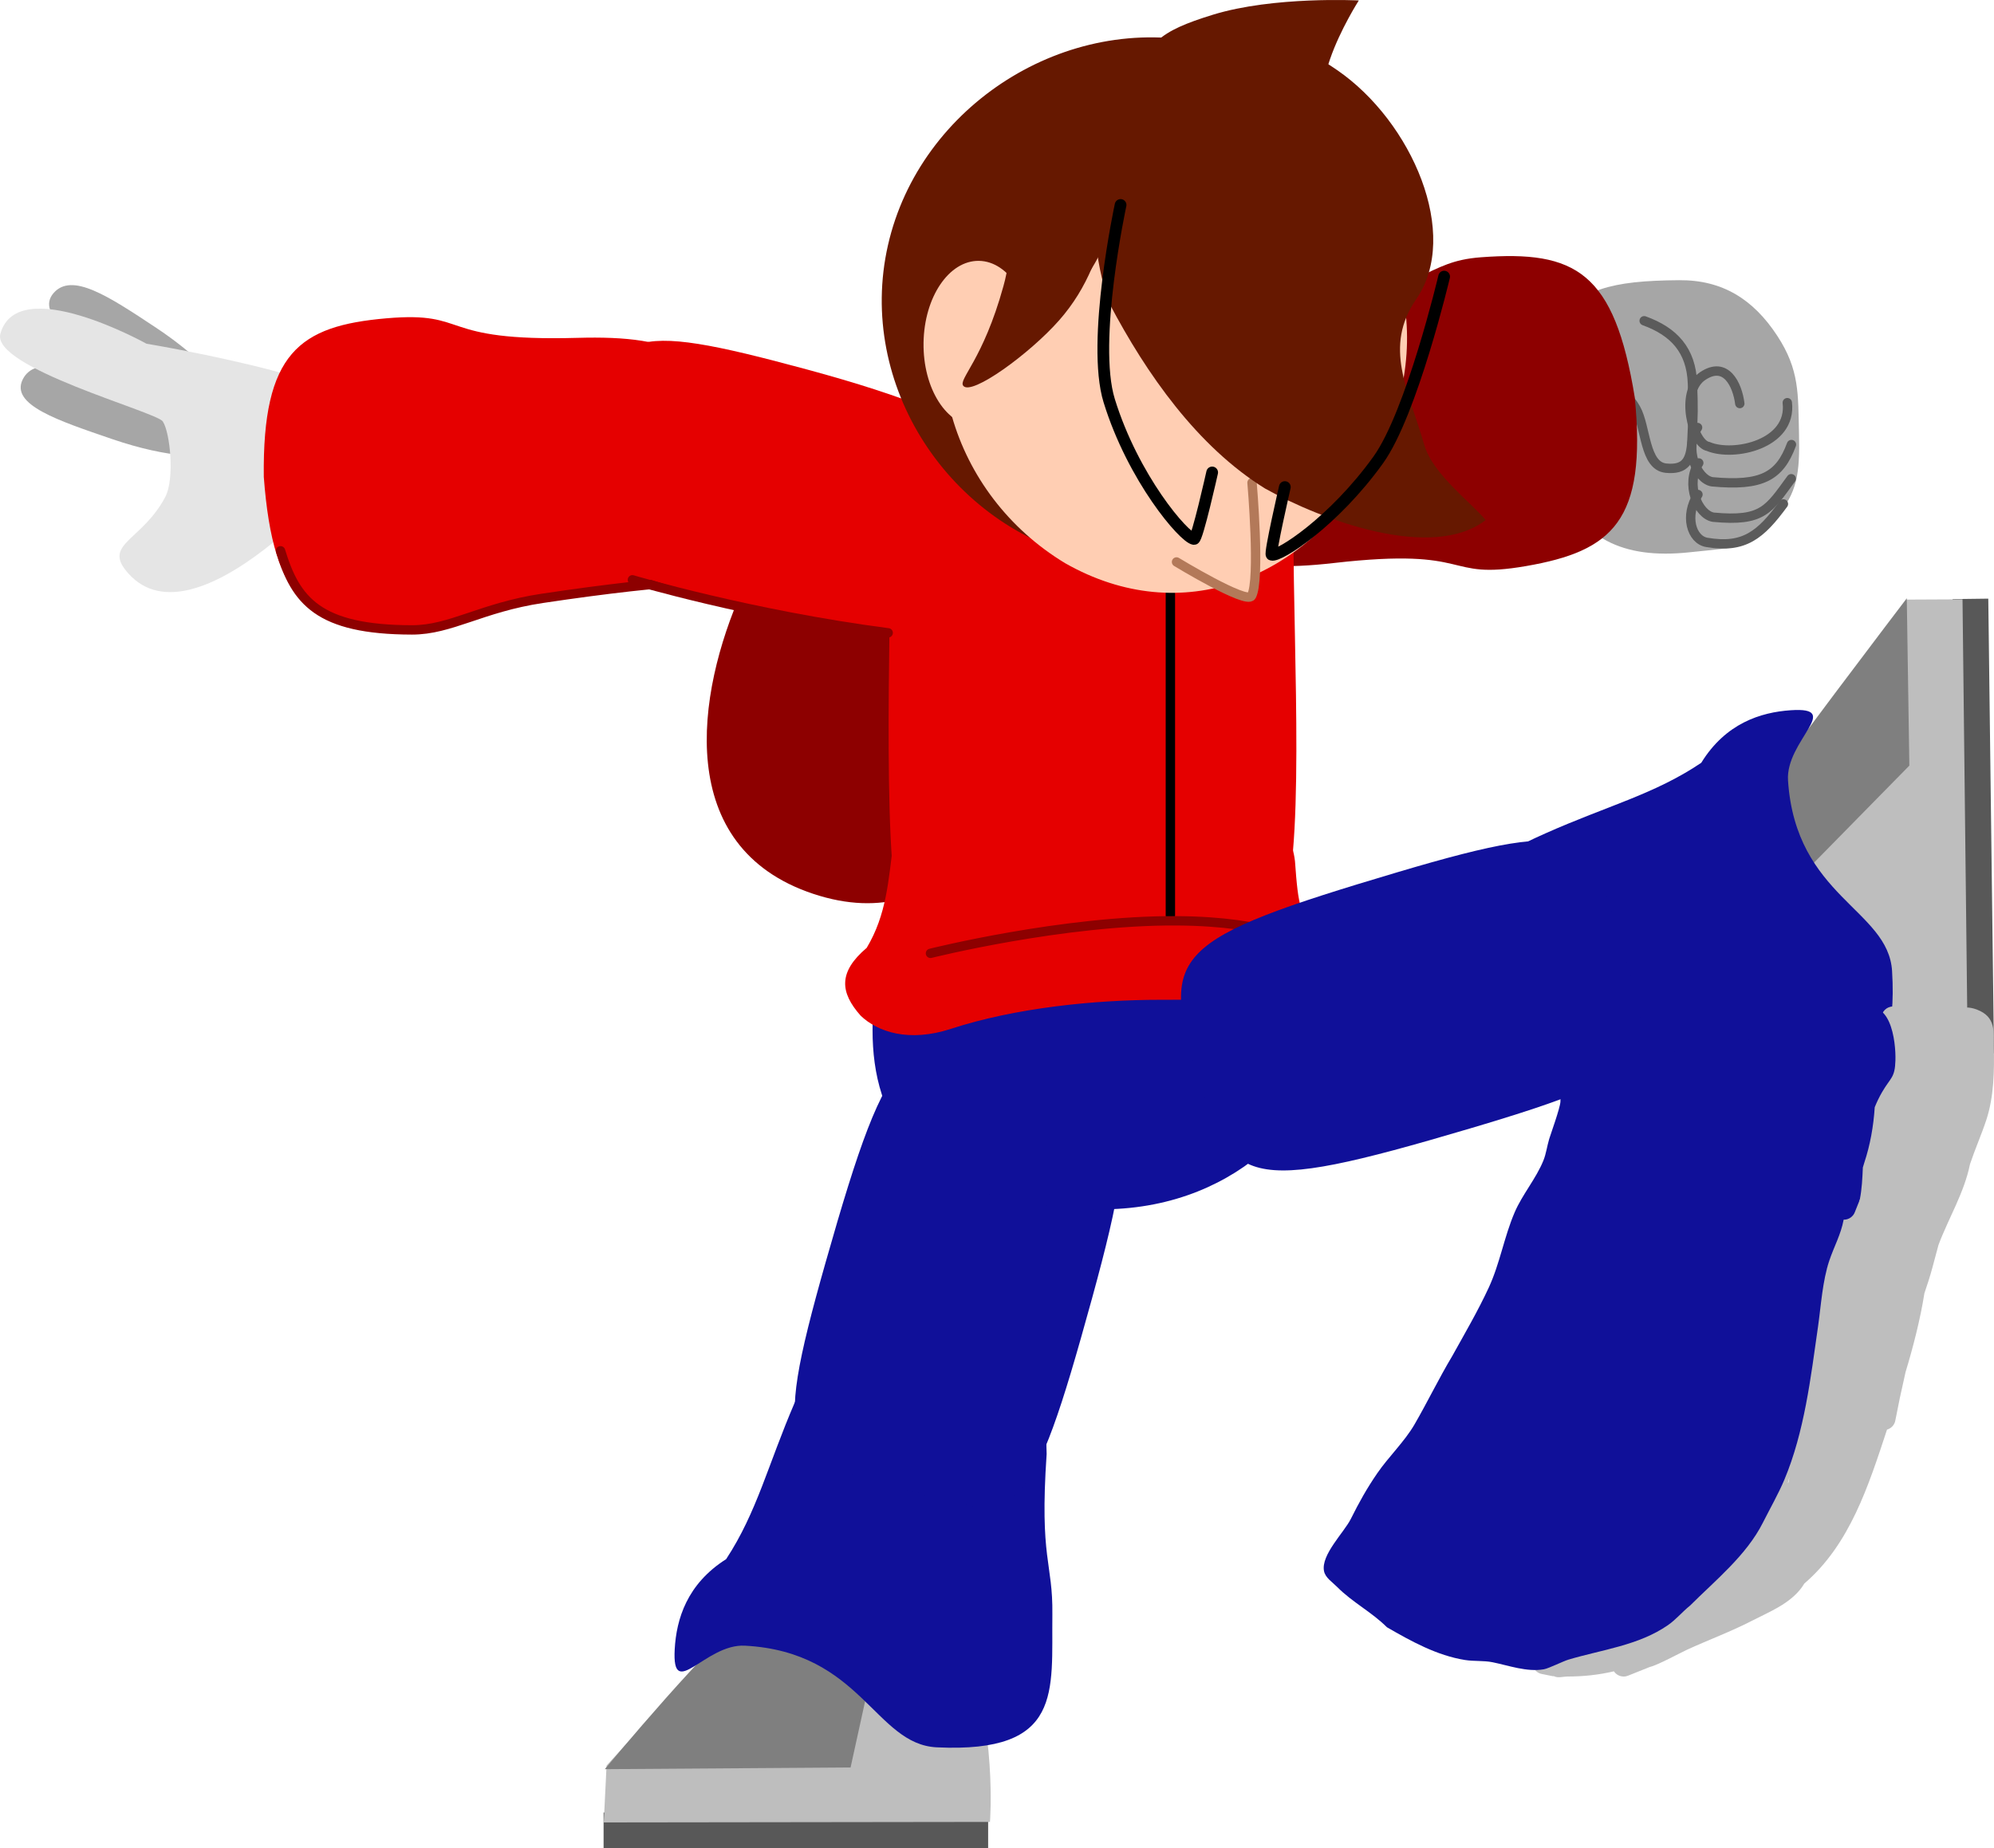 <svg version="1.1" xmlns="http://www.w3.org/2000/svg" xmlns:xlink="http://www.w3.org/1999/xlink" width="425.547" height="394.44" viewBox="0,0,425.547,394.44"><g transform="translate(-9.736,-17.661)"><g data-paper-data="{&quot;isPaintingLayer&quot;:true}" fill-rule="nonzero" stroke-linejoin="miter" stroke-miterlimit="10" stroke-dasharray="" stroke-dashoffset="0" style="mix-blend-mode: normal"><g data-paper-data="{&quot;index&quot;:null}" stroke="none" stroke-width="0" stroke-linecap="butt"><path d="M33.74,111.391c-11.625,-3.981 -21.891,-7.336 -19.141,-12.781c2.655,-5.257 11.332,-2.344 22.957,1.637c11.625,3.981 20.194,9.704 19.141,12.781c-1.054,3.077 -11.332,2.344 -22.957,-1.637z" fill="#a6a6a6"/><path d="M58.276,104.773c-1.798,2.711 -11.557,-0.598 -21.797,-7.39c-10.24,-6.792 -19.324,-12.634 -15.286,-17.206c3.899,-4.415 11.557,0.598 21.797,7.39c10.24,6.792 17.084,14.495 15.286,17.206z" fill="#a6a6a6"/><g data-paper-data="{&quot;origRot&quot;:0,&quot;index&quot;:null}" fill="#e5e5e5"><path d="M90.373,109.307c-6.224,10.101 -40.08,48.024 -53.964,29.869c-4.203,-5.495 3.905,-6.48 8.615,-15.49c2.021,-3.867 1.013,-13.759 -0.549,-16.088c-1.381,-2.059 -36.688,-11.517 -34.654,-18.733c3.706,-13.149 31.179,2.151 31.179,2.151c0,0 55.044,9.088 49.374,18.291z" data-paper-data="{&quot;origPos&quot;:null}"/></g></g><g><g><g data-paper-data="{&quot;origPos&quot;:null,&quot;origRot&quot;:0}"><path d="M368.093,77.459c9.261,-0.072 15.84,4.098 20.919,11.842c4.807,7.329 4.449,12.464 4.657,20.926c0.208,8.462 -0.397,12.733 -4.872,17.734c-6.231,6.962 -6.979,6.333 -18.488,7.567c-14.597,1.566 -23.02,-3.262 -27.782,-14.134c-4.339,-9.905 -8.738,-26.399 -1.893,-34.394c6.541,-7.64 12.776,-9.428 27.459,-9.542z" data-paper-data="{&quot;origPos&quot;:null}" fill="#a6a6a6" stroke="none" stroke-width="0" stroke-linecap="butt"/><path d="M391.169,103.597c1.05,8.897 -11.46,11.635 -16.884,9.346c-3.279,-0.557 -6.195,-11.632 -1.188,-15.012c5.004,-3.377 7.429,1.871 7.937,5.856" data-paper-data="{&quot;origPos&quot;:null}" fill="none" stroke="#5b5b5b" stroke-width="2" stroke-linecap="round"/><path d="M392.055,112.538c-2.503,6.776 -6.33,8.937 -16.932,7.946c-3.279,-0.557 -6.036,-7.049 -3.102,-11.582" data-paper-data="{&quot;origPos&quot;:null}" fill="none" stroke="#5b5b5b" stroke-width="2" stroke-linecap="round"/><path d="M392.014,119.828c-4.831,6.575 -6.031,9.207 -16.633,8.216c-3.279,-0.557 -6.036,-7.049 -3.102,-11.582" data-paper-data="{&quot;origPos&quot;:null}" fill="none" stroke="#5b5b5b" stroke-width="2" stroke-linecap="round"/><path d="M390.341,125.212c-4.831,6.575 -8.34,9.566 -16.343,8.206c-3.279,-0.557 -4.83,-5.688 -1.895,-10.222" data-paper-data="{&quot;origPos&quot;:null}" fill="none" stroke="#5b5b5b" stroke-width="2" stroke-linecap="round"/><path d="M360.625,86.118c6.355,2.296 10.036,6.294 10.302,13.316c0.214,5.659 0.171,6.352 -0.111,12.232c-0.207,4.317 -1.422,6.32 -5.521,5.91c-4.679,-0.467 -4.222,-8.749 -6.458,-12.745c-2.537,-4.533 -6.485,-4.612 -7.327,-10.368" data-paper-data="{&quot;origPos&quot;:null}" fill="none" stroke="#5b5b5b" stroke-width="2" stroke-linecap="round"/></g><path d="M325.777,72.569c20.241,-1.52 28.487,3.117 32.844,29.927c2.572,26.364 -4.771,32.765 -23.154,35.967c-17.99,3.133 -10.754,-4.108 -41.027,-0.649c-20.391,2.329 -32.487,-0.556 -35.684,-22.833c-2.117,-22.424 9.224,-28.085 29.109,-31.338c27.115,-4.436 25.89,-10.171 37.913,-11.074z" data-paper-data="{&quot;index&quot;:null,&quot;origPos&quot;:null,&quot;origRot&quot;:0}" fill="#8d0000" stroke="none" stroke-width="0" stroke-linecap="butt"/></g><path d="M262.57,146.491c-41.071,16.305 -55.066,14.407 -62.342,-2.079c-6.901,-15.636 1.314,-28.697 41.745,-45.766c37.493,-15.829 40.15,-14.97 49.622,7.86c9.07,21.861 9.078,24.858 -29.025,39.985z" data-paper-data="{&quot;index&quot;:null,&quot;origRot&quot;:0}" fill="#8d0000" stroke="none" stroke-width="0" stroke-linecap="butt"/></g><g data-paper-data="{&quot;index&quot;:null}" stroke="none" stroke-width="0" stroke-linecap="butt"><path d="M138.549,412.101v-7.611h82.07v7.611z" data-paper-data="{&quot;origPos&quot;:null}" fill="#585858"/><path d="M139.184,394.471c0,0 23.978,-26.915 32.995,-30.16c10.586,-3.809 12.792,-4.08 22.244,-4.219c8.592,-0.127 17.777,1.84 21.099,8.518c7.087,17.918 5.486,37.883 5.486,37.883l-82.421,0.107z" data-paper-data="{&quot;origPos&quot;:null}" fill="#bebebe"/><path d="M138.812,395.232c0,0 24.284,-29.249 30.443,-32.427c4.948,-2.553 29.572,-2.405 29.572,-2.405l-7.567,34.472l-52.448,0.36z" data-paper-data="{&quot;origPos&quot;:null}" fill="#7f7f7f"/></g><path d="M233.103,327.981c-1.543,22.664 1.358,23.03 1.223,34.239c-0.197,16.419 2.368,29.641 -24.66,28.354c-13.206,-0.629 -16.087,-20.367 -40.952,-21.696c-8.498,-0.454 -15.62,12.095 -14.985,0.751c0.359,-6.409 2.603,-13.909 10.977,-19.22c6.579,-10.016 8.925,-20.172 14.649,-33.449c5.436,-12.609 7.805,-15.863 31.88,-13.231c24.839,2.716 21.361,13.21 21.869,24.254z" data-paper-data="{&quot;index&quot;:null}" fill="#101099" stroke="none" stroke-width="0" stroke-linecap="butt"/><path d="M202.032,335.246c-24.213,-6.88 -28.112,-5.895 -16.096,-48.183c14.001,-49.272 17.189,-49.81 41.942,-42.777c24.863,7.065 26.317,10.361 12.535,58.98c-11.824,41.714 -15.197,38.568 -38.382,31.98z" data-paper-data="{&quot;index&quot;:null,&quot;origRot&quot;:0}" fill="#101099" stroke="none" stroke-width="0" stroke-linecap="butt"/><path d="M168.108,143.676c9.81,-22.071 43.323,-38.598 60.834,-29.219c17.511,9.379 17.868,30.926 8.058,52.997c-9.81,22.071 -23.98,50.893 -53.764,40.947c-29.784,-9.946 -24.938,-42.655 -15.128,-64.726z" data-paper-data="{&quot;origRot&quot;:0}" fill="#8d0000" stroke="none" stroke-width="0" stroke-linecap="butt"/><g><path d="M245.517,275.749c-40.85,-0.026 -49.564,-19.736 -49.564,-38.175c0,-18.439 2.907,-15.472 50.694,-17.103c42.316,-1.501 45.663,1.735 45.689,18.646c0.026,14.754 -17.245,36.283 -46.82,36.632z" data-paper-data="{&quot;origPos&quot;:null}" fill="#101099" stroke="none" stroke-width="0" stroke-linecap="butt"/><g data-paper-data="{&quot;origPos&quot;:null}"><g data-paper-data="{&quot;origPos&quot;:null}"><g data-paper-data="{&quot;origPos&quot;:null}" fill="#e50000" stroke="none" stroke-width="0" stroke-linecap="butt"><path d="M295.372,231.339c-2.834,4.674 -5.656,3.126 -15.354,1.394c-13.069,-1.97 -9.4,-1.699 -22.489,-1.699c-14.333,0 -31.189,1.739 -44.872,6.206c-8.9,2.906 -15.569,0.692 -19.222,-2.79c-4.476,-5.018 -4.801,-9.357 1.266,-14.499c4.259,-7.112 4.638,-14.328 5.721,-22.754c0.899,-6.993 32.733,-12.602 47.969,-13.115c15.236,-0.513 35.805,1.561 37.709,17.343c0.73,10.018 1.04,11.2 5.392,17.277c5.079,3.936 6.559,6.686 3.88,12.635z" data-paper-data="{&quot;origPos&quot;:null}"/><path d="M285.773,131.074c0,26.833 2.627,70.799 -2.88,82.15c-4.615,9.513 -24.316,9.252 -40.392,9.252c-21.395,0 -35.164,-1.354 -39.817,-7.607c-4.964,-6.672 -2.863,-63.548 -2.863,-85.281c0,-18.834 20.02,-27.534 43.574,-27.534c23.554,0 42.378,10.186 42.378,29.021z" data-paper-data="{&quot;origPos&quot;:null}"/></g><path d="M259.512,128.804v84.228" data-paper-data="{&quot;origPos&quot;:null}" fill="none" stroke="#000000" stroke-width="2" stroke-linecap="round"/><path d="M208.311,221.123c0,0 28.337,-7.105 52.587,-6.945c20.217,0.133 26.962,4.931 26.962,4.931" data-paper-data="{&quot;origPos&quot;:null}" fill="none" stroke="#8d0000" stroke-width="2" stroke-linecap="round"/></g><path d="M281.52,114.908c-0.612,6.232 -11.349,15.56 -27.263,15.898c-20.721,0.44 -53.428,-4.912 -52.653,-20.431c0.278,-5.567 4.985,-10.013 43.673,-9.674c30.347,0.265 36.244,3.558 36.244,14.207z" data-paper-data="{&quot;origPos&quot;:null}" fill="#8d0000" stroke="none" stroke-width="0" stroke-linecap="butt"/></g></g><g><g><g data-paper-data="{&quot;origPos&quot;:null}" fill="#000000" stroke="none" stroke-width="1" stroke-linecap="butt" font-family="&quot;Helvetica Neue&quot;, Helvetica, Arial, sans-serif" font-weight="400" font-size="16" text-anchor="start"/><g data-paper-data="{&quot;origPos&quot;:null,&quot;origRot&quot;:0}"><path d="M96.187,152.077c-20.297,-0.224 -28.114,-5.552 -30.153,-32.637c-0.299,-26.487 7.567,-32.234 26.157,-33.845c18.193,-1.577 10.362,5.016 40.82,4.17c20.516,-0.57 32.319,3.344 33.592,25.813c0.184,22.523 -11.601,27.189 -31.692,28.723c-27.396,2.092 -26.668,7.91 -38.724,7.777z" data-paper-data="{&quot;index&quot;:null,&quot;origPos&quot;:null}" fill="#e50000" stroke="none" stroke-width="0" stroke-linecap="butt"/><path d="M156.126,141.861c-5.16,0.161 -16.544,1.383 -30.672,3.502c-12.98,1.947 -19.521,6.743 -27.798,6.731c-20,-0.03 -24.821,-6.248 -28.05,-16.884" data-paper-data="{&quot;origPos&quot;:null}" fill="none" stroke="#8d0000" stroke-width="2" stroke-linecap="round"/></g></g><g data-paper-data="{&quot;origRot&quot;:0}"><path d="M181.995,96.524c42.652,11.552 52.72,21.456 48.668,39.016c-3.843,16.653 -18.246,22.189 -60.843,11.632c-39.502,-9.79 -41.115,-12.07 -35.02,-36.023c5.836,-22.937 7.625,-25.342 47.195,-14.624z" data-paper-data="{&quot;origPos&quot;:null,&quot;index&quot;:null}" fill="#e50000" stroke="none" stroke-width="0" stroke-linecap="butt"/><path d="M199.287,152.72c-29.319,-3.808 -54.588,-11.319 -54.588,-11.319" data-paper-data="{&quot;origPos&quot;:null}" fill="none" stroke="#8d0000" stroke-width="2" stroke-linecap="round"/></g></g><g stroke="none" stroke-width="0" stroke-linecap="butt"><g><path d="M435.282,242.472l-7.61,0.096l-1.218,-97.05l7.61,-0.096z" data-paper-data="{&quot;origPos&quot;:null}" fill="#585858"/><path d="M428.564,145.566l1.116,97.404c0,0 -35.912,0.334 -39.985,-3.18c-4.304,-3.713 -5.303,-15.08 -5.773,-24.771c-0.478,-9.859 -0.023,-13.426 0.977,-23.246c0.353,-4.264 31.832,-46.149 31.832,-46.149z" data-paper-data="{&quot;origPos&quot;:null}" fill="#bebebe"/><path d="M416.669,145.343l0.55,35.71l-33.419,34.022c0,0 -0.814,-22.963 1.135,-26.838c1.853,-3.685 31.735,-42.894 31.735,-42.894z" data-paper-data="{&quot;origPos&quot;:null}" fill="#7f7f7f"/></g><path d="M326.712,227.566c-2.934,-24.04 0.291,-26.45 12.83,-32.043c13.204,-5.89 23.33,-8.363 33.263,-15.067c5.205,-8.44 12.677,-10.778 19.081,-11.217c11.335,-0.777 -1.123,6.502 -0.563,14.994c1.641,24.846 21.414,27.48 22.208,40.677c1.626,27.009 -11.627,24.61 -28.042,25.014c-11.206,0.275 -11.609,-2.621 -34.251,-0.794c-11.049,-0.369 -21.499,3.241 -24.526,-21.563z" data-paper-data="{&quot;index&quot;:null}" fill="#101099"/><path d="M355.627,219.077c7.153,24.133 10.072,26.899 -32.078,39.392c-49.111,14.556 -51.273,12.151 -58.585,-12.521c-7.345,-24.782 -5.339,-27.774 43.102,-42.165c41.562,-12.348 40.711,-7.814 47.56,15.294z" data-paper-data="{&quot;index&quot;:null,&quot;origRot&quot;:0}" fill="#101099"/></g><g><path d="M267.302,26.969c29.948,6.81 47.448,36.646 40.663,66.485c-6.785,29.839 -35.737,50.361 -65.685,43.551c-29.948,-6.81 -49.823,-37.186 -43.038,-67.025c6.785,-29.839 38.111,-49.821 68.06,-43.011z" data-paper-data="{&quot;origPos&quot;:null}" fill="#661800" stroke="none" stroke-width="0" stroke-linecap="butt"/><g><path d="M217.64,68.009c14.202,-24.371 43.886,-33.539 68.438,-19.232c24.552,14.307 30.595,43.718 16.394,68.089c-14.202,24.371 -40.471,35.165 -65.407,20.998c-24.326,-14.688 -33.626,-45.484 -19.425,-69.856z" data-paper-data="{&quot;origPos&quot;:null}" fill="#ffceb3" stroke="none" stroke-width="0" stroke-linecap="butt"/><g data-paper-data="{&quot;origPos&quot;:null}"><path d="M277.467,144.721c-1.047,2.304 -17.199,-8.033 -17.199,-8.033l16.28,-17.447c0,0 1.565,23.167 0.919,25.48z" data-paper-data="{&quot;origPos&quot;:null}" fill="#ffceb3" stroke="none" stroke-width="0" stroke-linecap="butt"/><path d="M276.937,120.669c0,0 1.804,20.841 -0.121,24.19c-1.047,1.822 -15.993,-7.266 -15.993,-7.266" data-paper-data="{&quot;origPos&quot;:null}" fill="none" stroke="#b37959" stroke-width="2" stroke-linecap="round"/></g></g><path d="M242.973,33.578c13.335,3.032 8.203,14.88 5.046,28.761c-3.157,13.881 -18.398,36.404 -40.944,26.282c-8.261,-3.706 -5.124,-20.073 1.218,-32.817c6.899,-13.863 21.345,-25.257 34.679,-22.225z" data-paper-data="{&quot;origPos&quot;:null}" fill="#661800" stroke="none" stroke-width="0" stroke-linecap="butt"/><path d="M268.583,20.804c12.988,-3.997 31.142,-3.044 31.142,-3.044c0,0 -3.969,6.185 -6.164,12.587c-2.48,7.231 -0.597,6.449 -2.151,13.285c-2.633,11.577 -41.379,2.185 -39.32,-7.471c1.953,-9.161 4.916,-11.794 16.494,-15.356z" data-paper-data="{&quot;origPos&quot;:null}" fill="#661800" stroke="none" stroke-width="0" stroke-linecap="butt"/><path d="M311.995,81.487c-7.054,10.234 -1.741,19.27 1.731,31.205c1.82,6.258 10.303,12.477 13.061,15.963c-11.37,8.785 -34.848,0.084 -47.062,-6.732c-14.45,-8.957 -25.303,-24.435 -33.219,-39.481c-6.956,-20.169 -0.693,-33.684 8.786,-47.435c9.479,-13.751 23.873,-13.372 39.839,-2.366c15.966,11.005 26.343,35.095 16.864,48.846z" fill="#661800" stroke="none" stroke-width="0" stroke-linecap="butt"/><path d="M229.968,91.151c-0.138,9.751 -5.428,17.583 -11.817,17.492c-6.389,-0.09 -11.456,-8.068 -11.318,-17.819c0.138,-9.751 5.428,-17.583 11.817,-17.492c6.389,0.09 11.456,8.068 11.318,17.819z" data-paper-data="{&quot;origPos&quot;:null,&quot;origRot&quot;:0}" fill="#ffceb3" stroke="none" stroke-width="0" stroke-linecap="butt"/><path d="M226.498,58.573c1.516,-6.667 6.284,-11.788 12.951,-10.272c6.667,1.516 8.729,7.149 7.213,13.816c-2.071,9.106 -4.712,16.875 -10.877,23.889c-6.242,7.1 -18.738,16.205 -20.476,13.992c-1.097,-1.398 4.226,-5.52 8.57,-21.262c2.018,-7.101 1.103,-13.496 2.619,-20.163z" data-paper-data="{&quot;origPos&quot;:null}" fill="#661800" stroke="none" stroke-width="0" stroke-linecap="butt"/><path d="M268.429,118.49c0,0 -3.196,14.301 -3.865,14.203c-2.171,-0.319 -13.011,-12.998 -18.112,-29.53c-3.869,-12.54 2.432,-41.758 2.432,-41.758" fill="none" stroke="#000000" stroke-width="2.5" stroke-linecap="round"/><path d="M317.935,76.698c0,0 -6.866,29.089 -14.06,39.114c-9.484,13.216 -21.235,20.758 -22.757,20.237c-0.469,-0.161 2.819,-14.441 2.819,-14.441" data-paper-data="{&quot;index&quot;:null}" fill="none" stroke="#000000" stroke-width="2.5" stroke-linecap="round"/></g><path d="M420.429,293.682c-0.903,5.658 -2.36,11.294 -4.022,16.818c-0.402,1.816 -0.803,3.638 -1.21,5.47l-0.968,4.838c-0.169,0.943 -0.868,1.703 -1.777,1.961c-3.946,11.955 -7.916,24.495 -17.642,32.844c-0.163,0.275 -0.34,0.545 -0.533,0.81c-2.573,3.534 -6.945,5.234 -10.688,7.16c-4.507,2.318 -9.197,4.044 -13.795,6.15c-1.358,0.622 -6.395,3.354 -7.948,3.683c-0.009,0.002 -0.018,0.004 -0.028,0.006l0.002,0.005l-4.59,1.836c-0.301,0.129 -0.633,0.2 -0.981,0.2c-0.868,0 -1.633,-0.442 -2.081,-1.114c-3.246,0.766 -6.603,1.116 -9.919,1.114c-0.915,-0.001 -1.906,0.352 -2.746,-0.012c-0.077,-0.034 -0.154,-0.068 -0.23,-0.104l-0.014,0.068l-2.455,-0.491c-1.168,-0.21 -2.055,-1.232 -2.055,-2.461c0,-0.603 0.214,-1.157 0.57,-1.589c0.207,-0.858 0.857,-1.544 1.694,-1.801l2.945,-0.982c6.049,-2.016 11.55,-4.805 16.954,-8.241c4.952,-3.149 9.653,-6.754 15.41,-8.116c0.356,-1.03 1.67,-1.785 2.883,-2.45c1.806,-1.758 3.504,-3.618 4.961,-5.704c3.281,-4.697 4.464,-11.509 5.85,-16.932c1.516,-5.533 3.908,-10.702 5.304,-16.278c4.369,-17.45 10.398,-34.426 15.31,-51.737c1.761,-6.207 1.272,-12.556 2.618,-18.765c0,-0.687 0,-4.906 0,-4.906c0,-1.381 1.119,-2.5 2.5,-2.5c1.229,0 2.251,0.887 2.461,2.055l0.476,2.382c0.381,1.367 0.673,2.761 0.888,4.174c0.164,-1.635 0.288,-3.271 0.183,-4.905c-0.314,-4.894 -1.981,-9.27 -2.009,-14.206c0,0 0,-2.5 2.5,-2.5c2.5,0 2.5,2.5 2.5,2.5c-0.031,4.753 1.701,9.048 1.991,13.794c0.003,0.048 0.006,0.096 0.009,0.143c0,-0.681 0,-1.437 0,-1.437c0,-1.381 1.119,-2.5 2.5,-2.5c0.916,0 1.717,0.493 2.153,1.228c1.132,-0.588 2.502,-0.728 4.241,-0.063c4.105,1.569 3.542,4.703 3.607,7.835c0.107,5.186 0.038,10.748 -1.613,15.742c-1.041,3.149 -2.411,6.238 -3.471,9.4c-1.241,6.139 -4.561,11.477 -6.73,17.258c-0.427,1.59 -0.853,3.179 -1.277,4.768c-0.503,1.883 -1.107,3.724 -1.73,5.555zM363.823,362.611c0.006,-0.003 0.013,-0.006 0.019,-0.008c0.218,-0.129 0.437,-0.26 0.658,-0.392l-0.024,-0.034c-0.218,0.145 -0.436,0.29 -0.653,0.434zM391.273,334.217c0.056,-0.085 0.111,-0.169 0.166,-0.254c0.061,-0.401 0.131,-0.801 0.209,-1.201c-0.122,0.483 -0.247,0.969 -0.375,1.455z" fill="#bebebe" stroke="none" stroke-width="0.5" stroke-linecap="butt"/><path d="M400.137,286.701c-1.467,4.368 -1.764,9.562 -2.413,14.112c-1.55,10.845 -2.902,22.442 -7.181,32.642c-1.256,2.994 -3.121,6.27 -4.579,9.165c-3.51,6.968 -10.111,12.28 -15.547,17.703c-1.636,1.309 -2.985,2.971 -4.706,4.165c-6.267,4.351 -14.155,5.246 -21.249,7.368c-1.172,0.351 -4.202,1.877 -5.24,2.059c-3.627,0.634 -7.474,-0.798 -10.95,-1.501c-1.924,-0.389 -3.931,-0.171 -5.87,-0.478c-5.994,-0.95 -11.519,-4.011 -16.671,-6.989c-3.252,-3.246 -7.407,-5.342 -10.65,-8.624c-1.022,-1.034 -2.497,-1.934 -2.782,-3.36c-0.69,-3.463 4.278,-8.248 5.723,-11.141c1.762,-3.528 3.396,-6.478 5.664,-9.776c2.373,-3.45 5.815,-6.745 7.917,-10.371c2.767,-4.774 5.194,-9.815 8.05,-14.593c2.651,-4.77 5.524,-9.689 7.812,-14.643c2.375,-5.142 3.278,-10.811 5.507,-16.015c1.652,-3.858 4.569,-7.197 6.144,-11.081c0.597,-1.474 0.781,-3.084 1.239,-4.607c0.255,-0.847 2.326,-6.58 2.399,-7.95c0.041,-0.772 0.027,-1.537 -0.027,-2.296c-0.523,-0.35 -0.979,-0.962 -0.979,-2.03c0,-0.69 0.19,-1.189 0.466,-1.55c-0.735,-3.66 -1.93,-7.244 -1.966,-10.95c0,0 0,-2.5 2.5,-2.5c2.5,0 2.5,2.5 2.5,2.5c-0.042,3.253 0.892,6.459 1.636,9.713c3.945,-0.836 7.881,-1.822 11.756,-2.638c3.982,-0.839 7.357,-0.57 11.302,-1.556c5.113,-0.017 9.929,-1.327 14.948,-2.223c3.284,-0.586 6.636,-0.722 9.929,-1.259c3.189,-0.52 5.981,-3.14 9.21,-3.021c0.644,0.024 1.213,0.168 1.717,0.407c0.22,-1.042 0.396,-1.844 0.417,-1.856c7.091,-3.873 8.199,6.452 8.085,10.433c-0.108,3.75 -0.987,3.581 -2.838,6.755c-0.589,1.009 -1.115,2.106 -1.579,3.241c-0.259,4.028 -0.961,8.03 -2.214,11.803c-0.11,0.332 -0.215,0.686 -0.32,1.053c-0.101,2.291 -0.199,4.581 -0.653,6.861l-0.157,0.183l0.082,0.033l-0.978,2.446c-0.355,0.949 -1.27,1.626 -2.343,1.626c-0.017,0 -0.033,-0 -0.05,-0c-0.602,3.211 -2.033,5.676 -3.062,8.742z" fill="#101099" stroke="none" stroke-width="0.5" stroke-linecap="butt"/></g></g></svg>